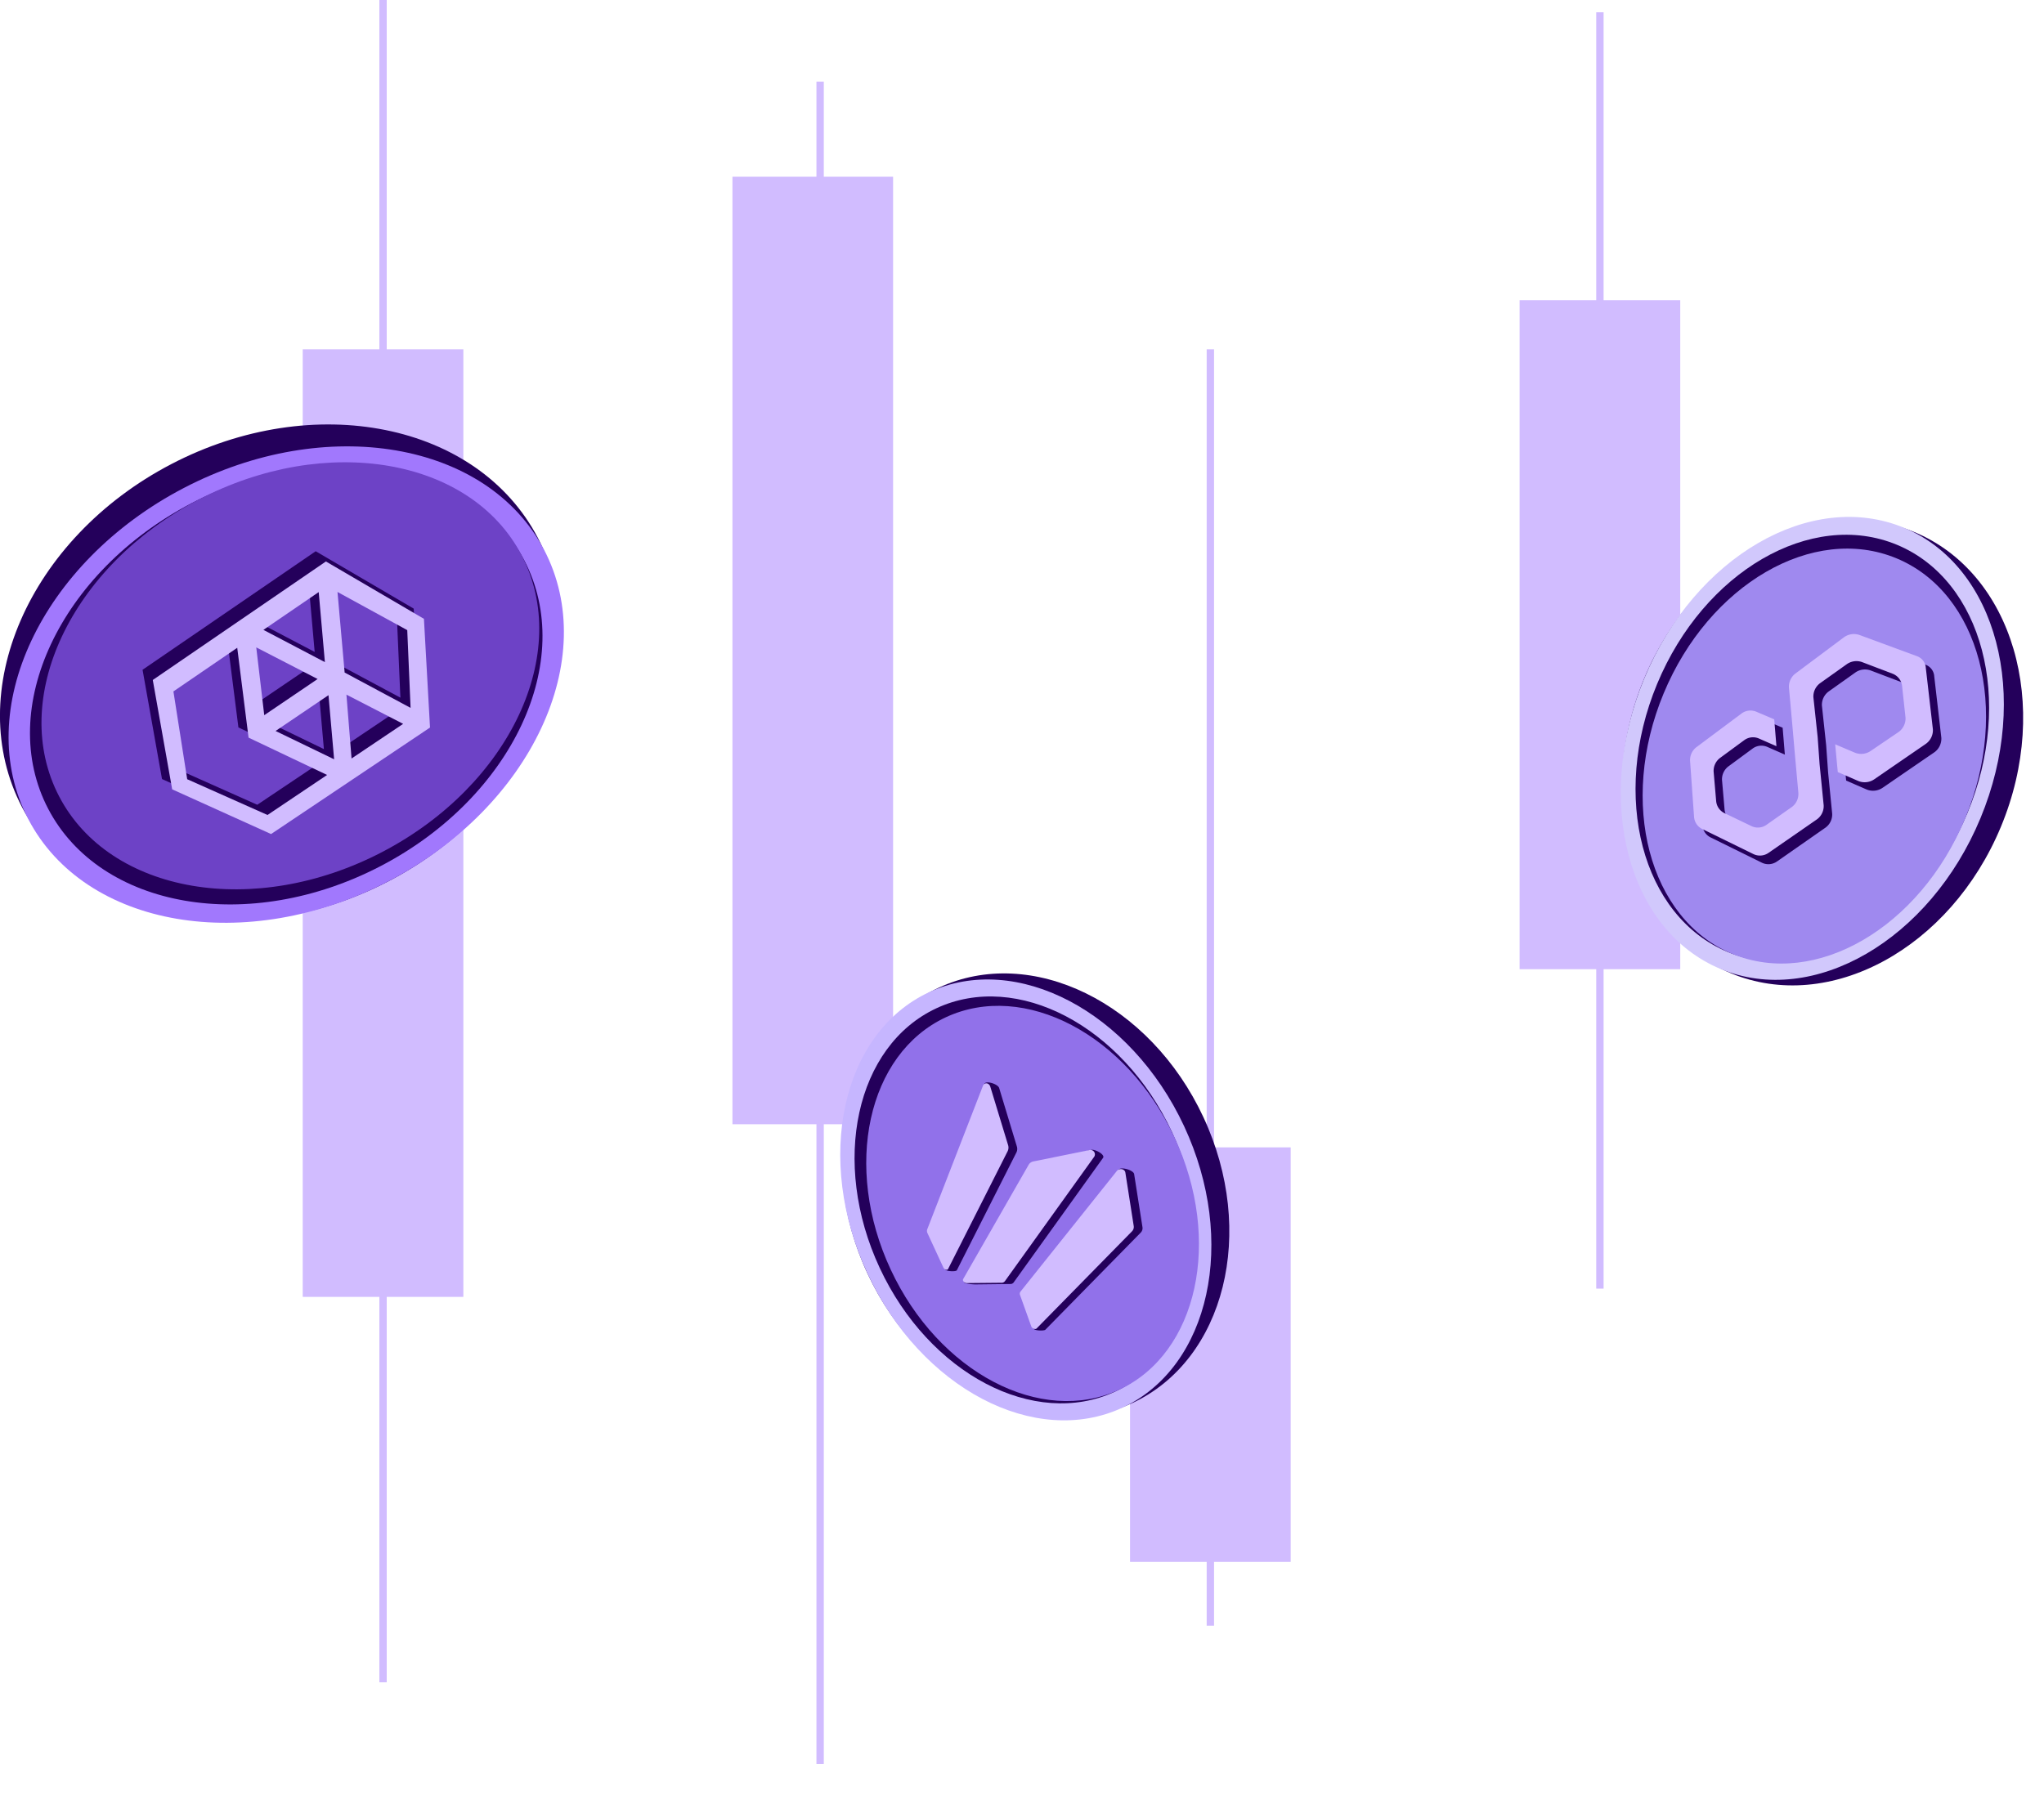 <svg id="Layer_1" data-name="Layer 1" xmlns="http://www.w3.org/2000/svg" viewBox="0 0 925.96 817.61"><defs><style>.cls-1,.cls-10{fill:#d1bcff;}.cls-2,.cls-9{fill:#24005b;}.cls-3{fill:#d1c8fc;}.cls-4{fill:#9f89ef;}.cls-5{fill:#c6b6ff;}.cls-6{fill:#9171ea;}.cls-7{fill:#a178fd;}.cls-8{fill:#6d42c6;}.cls-10,.cls-9{fill-rule:evenodd;}</style></defs><polygon class="cls-1" points="761.17 136.02 726.45 136.02 726.45 5.56 723.12 5.56 723.12 136.02 688.4 136.02 688.4 439.17 723.12 439.17 723.12 583.91 726.45 583.91 726.45 439.17 761.17 439.17 761.17 136.02"/><polygon class="cls-1" points="175.19 0 171.86 0 171.86 158.28 137.14 158.28 137.14 587.65 171.86 587.65 171.86 762.3 175.19 762.3 175.19 587.65 209.91 587.65 209.91 158.28 175.19 158.28 175.19 0"/><polygon class="cls-1" points="373.19 36.98 369.86 36.98 369.86 80.05 331.81 80.05 331.81 509.42 369.86 509.42 369.86 799.28 373.19 799.28 373.19 509.42 404.58 509.42 404.58 80.05 373.19 80.05 373.19 36.98"/><polygon class="cls-1" points="549.98 158.28 546.64 158.28 546.64 519.9 511.92 519.9 511.92 707.72 546.64 707.72 546.64 736.63 549.98 736.63 549.98 707.72 584.7 707.72 584.7 519.9 549.98 519.9 549.98 158.28"/><ellipse class="cls-2" cx="825.67" cy="341.06" rx="108.25" ry="87.51" transform="translate(193.91 972.67) rotate(-67.44)"/><ellipse class="cls-3" cx="821.03" cy="339.14" rx="108.25" ry="82.48" transform="translate(192.83 967.2) rotate(-67.44)"/><ellipse class="cls-2" cx="821.03" cy="339.14" rx="99.9" ry="76.13" transform="translate(192.83 967.2) rotate(-67.44)"/><ellipse class="cls-4" cx="821.95" cy="342.63" rx="97.03" ry="73.94" transform="translate(190.17 970.2) rotate(-67.44)"/><path class="cls-2" d="M827,375a7.34,7.34,0,0,0,3-6.32l-1.84-18.63-.88-12.35-1.93-18a7.54,7.54,0,0,1,2.91-6.27l12.11-8.61a7.57,7.57,0,0,1,7.11-1l13.7,5.21a6.8,6.8,0,0,1,4.34,5.49L867,329a7.54,7.54,0,0,1-3.06,6.51l-12.68,8.59a7.55,7.55,0,0,1-7.24.79l-8.88-3.76,1.19,12.57,9.2,4a7.67,7.67,0,0,0,7.28-.71l23.53-16.14a7.59,7.59,0,0,0,3.11-6.59l-3.21-27.76a6,6,0,0,0-4.15-5.37l-25.91-9.57a7.66,7.66,0,0,0-7.07,1.1l-22,16.43a7.5,7.5,0,0,0-2.86,6.2l1.58,17.62,1.07,12.29,1.62,18a7.4,7.4,0,0,1-2.92,6.25L804,377.59a6.68,6.68,0,0,1-6.72.55l-12.34-5.92a6.67,6.67,0,0,1-3.69-5.47l-1.16-13.39a7.35,7.35,0,0,1,2.78-6l11.08-8.16a6.69,6.69,0,0,1,6.61-.78l8,3.51-1-12.18-8.24-3.49a6.74,6.74,0,0,0-6.56.85l-20.6,15.38a7.37,7.37,0,0,0-2.74,6l1.82,25.47a6.62,6.62,0,0,0,3.62,5.46l23.29,11.49a6.76,6.76,0,0,0,6.75-.49Z"/><path class="cls-1" d="M823.15,371.23a7.42,7.42,0,0,0,3-6.33l-1.85-18.63-.88-12.34-1.93-18a7.52,7.52,0,0,1,2.91-6.27l12.11-8.62a7.59,7.59,0,0,1,7.12-1l13.69,5.22a6.74,6.74,0,0,1,4.34,5.48l1.56,14.4a7.56,7.56,0,0,1-3.07,6.51l-12.67,8.6a7.59,7.59,0,0,1-7.25.78l-8.87-3.76,1.18,12.58,9.2,4a7.67,7.67,0,0,0,7.29-.71L872.51,337a7.56,7.56,0,0,0,3.11-6.58l-3.2-27.76a6.05,6.05,0,0,0-4.15-5.38l-25.91-9.56a7.68,7.68,0,0,0-7.08,1.09l-22,16.43a7.53,7.53,0,0,0-2.87,6.21L812,329.09l1.07,12.3,1.62,18a7.35,7.35,0,0,1-2.92,6.25l-11.58,8.14a6.7,6.7,0,0,1-6.72.56l-12.34-5.93a6.7,6.7,0,0,1-3.69-5.46l-1.15-13.4a7.38,7.38,0,0,1,2.77-6l11.09-8.15a6.69,6.69,0,0,1,6.6-.79l8,3.51-1-12.17-8.23-3.5a6.78,6.78,0,0,0-6.57.85l-20.6,15.38a7.35,7.35,0,0,0-2.73,6l1.81,25.46a6.64,6.64,0,0,0,3.62,5.46L794.32,387a6.78,6.78,0,0,0,6.75-.48Z"/><ellipse class="cls-2" cx="469.07" cy="541.69" rx="83.93" ry="103.82" transform="translate(-184.92 248.85) rotate(-24.99)"/><ellipse class="cls-5" cx="464.7" cy="543.73" rx="79.11" ry="103.82" transform="translate(-186.19 247.2) rotate(-24.99)"/><ellipse class="cls-2" cx="464.7" cy="543.73" rx="73.01" ry="95.82" transform="translate(-186.19 247.2) rotate(-24.99)"/><ellipse class="cls-6" cx="467.77" cy="545.34" rx="70.92" ry="93.07" transform="translate(-186.58 248.64) rotate(-24.99)"/><path class="cls-2" d="M460.64,519.44a3.72,3.72,0,0,1-.18,2.75l-27,53.4c-.36.7-4.82.56-5.26-.4l-4-15.79a2.28,2.28,0,0,1-.15-1.77l21.85-66.47c.66-1.69,6.16,0,6.73,1.84Z"/><path class="cls-2" d="M517.57,556.14a2.87,2.87,0,0,1-.82,2.4l-43.19,44c-.57.57-4.89.46-5.2-.43l-2.29-14.7a1.58,1.58,0,0,1,.19-1.57L506.78,530c1.15-1.44,6.73.24,7,2Z"/><path class="cls-2" d="M457.68,581.81a1.78,1.78,0,0,0,1.5-.68l40.51-56.46c1.06-1.47-3.52-4-5.35-3.63l-22.27,5.77a3.12,3.12,0,0,0-2.11,1.51L436.85,581c-.39.68,4,1,5,1Z"/><path class="cls-1" d="M456.68,518.87a3.77,3.77,0,0,1-.19,2.75l-27,53.4c-.35.71-1.7.27-2.14-.69l-7.16-15.49a2.3,2.3,0,0,1-.15-1.78L445.29,492c.66-1.7,2.79-1.41,3.35.46Z"/><path class="cls-1" d="M513.6,555.57a2.82,2.82,0,0,1-.82,2.4l-43.19,44c-.57.58-2,0-2.37-.84l-5.12-14.29a1.58,1.58,0,0,1,.19-1.57l43.65-54.67c1.15-1.43,3.6-1,3.87.75Z"/><path class="cls-1" d="M453.71,581.25a1.81,1.81,0,0,0,1.5-.69l40.51-56.45a2,2,0,0,0-2.09-3l-25.53,5.17a3.12,3.12,0,0,0-2.11,1.51L436.31,579.6c-.39.68.59,1.81,1.56,1.8Z"/><ellipse class="cls-2" cx="126.85" cy="304.77" rx="131.81" ry="106.55" transform="translate(-126.66 93.33) rotate(-27.57)"/><ellipse class="cls-7" cx="129.68" cy="310.19" rx="131.81" ry="100.44" transform="translate(-128.85 95.25) rotate(-27.57)"/><ellipse class="cls-2" cx="129.68" cy="310.19" rx="121.65" ry="92.7" transform="translate(-128.85 95.25) rotate(-27.57)"/><ellipse class="cls-8" cx="131.55" cy="306.22" rx="118.15" ry="90.03" transform="translate(-126.8 95.66) rotate(-27.57)"/><path class="cls-9" d="M187.41,275.78l-44.4-26L64.58,303.49,73.39,353l44.8,20.27,72-48.26Zm-7.56,5.12,1.53,35.22-29.87-16-3.24-36.5Zm-35.68,29.48,2.56,29.05-26.52-12.84Zm-4.43-46.71,2.81,31.74L114.7,280.79Zm-.5,39.39-24.16,16.39-3.62-30.72Zm-22.7,61.6L80.16,348.44l-6.24-39.78,28.92-19.76L108,329.61l35.59,16.91Zm38.08-25.58-2.31-28.94L178,323.37Z"/><path class="cls-10" d="M192.05,280.41l-44.41-26L69.21,308.12,78,357.67l44.8,20.26,72-48.26Zm-7.56,5.12L186,320.75l-29.87-16-3.24-36.51ZM148.81,315l2.55,29.05-26.52-12.83Zm-4.43-46.71,2.8,31.74-27.85-14.62Zm-.5,39.39-24.17,16.39-3.62-30.72Zm-22.7,61.61L84.8,353.08,78.56,313.3l28.91-19.77,5.13,40.71,35.58,16.91Zm38.08-25.59-2.32-28.94L182.63,328Z"/></svg>